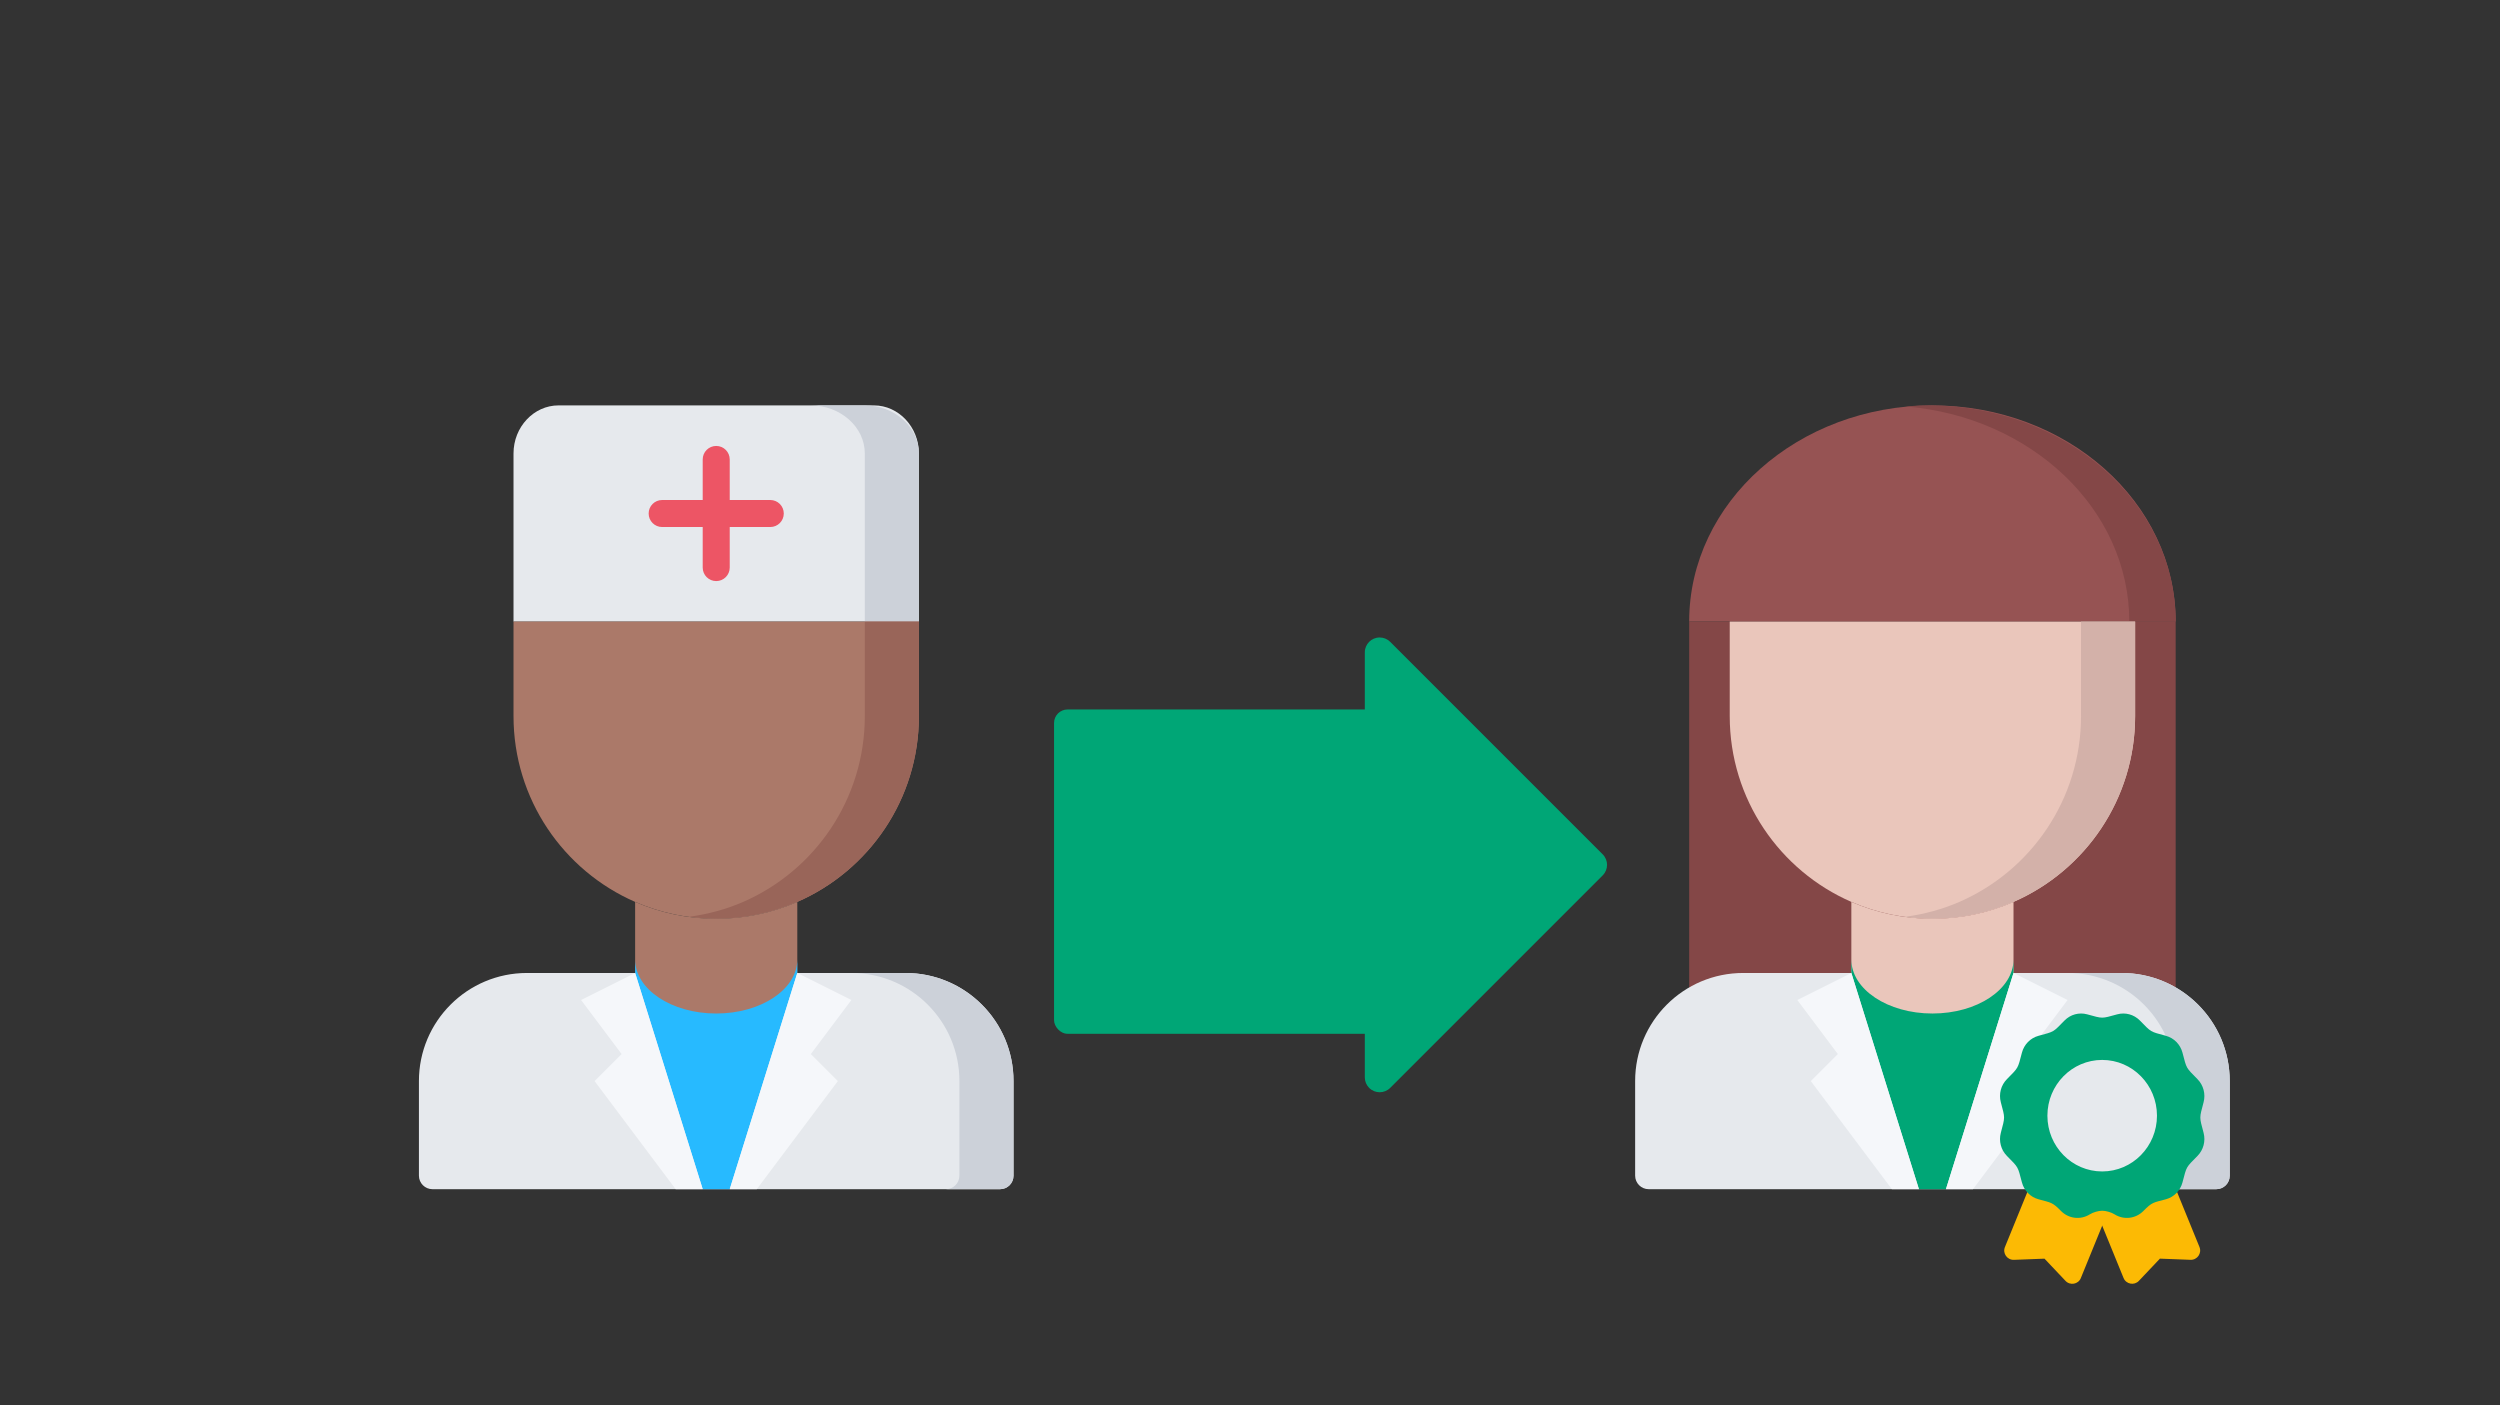 <svg height="104" viewBox="0 0 185 104" width="185" xmlns="http://www.w3.org/2000/svg"><rect x="0" y="0" width="185" height="104" fill="#333333" stroke="none"/><g fill="none" fill-rule="evenodd"><g fill="#00a676" transform="translate(78 45)"><rect height="24" rx="1" width="26" y="7.5"/><path d="m36 8.656v22.244c0 .608-.492 1.1-1.1 1.1h-22.244c-.608 0-1.1-.492-1.1-1.1 0-.292.116-.572.322-.778l22.244-22.244c.43-.43 1.126-.43 1.556 0 .206.206.322.486.322.778z" transform="matrix(.707 -.707 .707 .707 -6.698 21.828)"/></g><g transform="translate(118 30)"><path d="m25 0c9.945 0 18 7.16 18 16h-3.375-1.125-4.5-4.5-4.5-4.5-4.5-4.5-1.125-3.375c0-8.84 8.055-16 18-16z" fill="#965353" fill-rule="nonzero"/><g fill="#844747"><path d="m7 16h36v41h-36z" fill-rule="evenodd"/><path d="m24.715 0c-.579 0-1.151.029-1.715.076 9.295.757 16.568 7.591 16.568 15.924h.003 3.428c0-8.84-8.182-16-18.285-16z" fill-rule="nonzero"/></g></g><g fill-rule="nonzero"><g transform="translate(118 46)"><path d="m40 0v6.99c0 6.15-3.7 11.44-9 13.75-1.84.8-3.87 1.25-6 1.25s-4.16-.45-6-1.25c-5.3-2.31-9-7.6-9-13.75v-6.99z" fill="#eac6bb"/><path d="m35.996 0v6.99c0 6.15-3.7 11.44-9 13.75-1.252.545-2.598.911-3.998 1.1.657.088 1.322.15 2.002.15 2.13 0 4.16-.45 6-1.25 5.3-2.31 9-7.6 9-13.75v-6.99z" fill="#d3b1a9"/><path d="m31 20.74v13.25h-12v-13.25c1.84.8 3.87 1.25 6 1.25s4.16-.45 6-1.25z" fill="#eac6bb"/></g><g transform="translate(118 65)"><path d="m47 15v7c0 .55-.44 1-1 1h-42c-.55 0-1-.45-1-1v-7c0-4.42 3.58-8 8-8h7 1.034l5.966 15 5.963-15h1.037 7c4.42 0 8 3.58 8 8z" fill="#e6e9ed"/><path d="m39 7h-4.004c4.42 0 8 3.58 8 8v7c0 .55-.44 1-1 1h4.004c.56 0 1-.45 1-1v-7c0-4.42-3.58-8-8-8z" fill="#ccd1d9"/><path d="m31 7-5 16h-2l-5-16v-1c0 2.21 2.69 4 6 4s6-1.79 6-4z" fill="#00a676"/><g fill="#f5f7fa"><path d="m19 7 5 16h-2l-6-8 2-2-3-4z"/><path d="m26 23 5-16 4 2-3 4 2 2-6 8z"/></g></g><g transform="translate(148 75)"><path d="m5.984 19.572 2.237-5.484c-.466.26-.983.412-1.517.412-.838 0-1.625-.326-2.218-.918-.373-.373-.179-.268-1.079-.509-.409-.11-.768-.32-1.093-.572l-1.949 4.78c-.189.463.164.965.663.947l2.264-.086 1.557 1.645c.344.363.947.25 1.136-.213z" fill="#fcba04"/><path d="m10.276 19.785 1.558-1.645 2.264.086c.499.019.852-.484.663-.947l-1.949-4.78c-.325.253-.684.463-1.093.572-.905.242-.707.137-1.079.509-.593.592-1.38.918-2.218.918-.535 0-1.051-.153-1.517-.412l2.237 5.484c.189.463.792.576 1.136.213z" fill="#fcba04"/><path d="m10.613 14.61c.657-.668.732-.611 1.667-.865.597-.163 1.063-.638 1.223-1.245.321-1.22.238-1.073 1.115-1.966.437-.445.608-1.093.448-1.701-.321-1.219-.321-1.049 0-2.27.16-.608-.011-1.256-.448-1.701-.877-.893-.794-.746-1.115-1.966-.16-.608-.626-1.082-1.223-1.245-1.198-.327-1.054-.241-1.931-1.135-.437-.445-1.074-.619-1.671-.456-1.198.327-1.03.327-2.23 0-.597-.163-1.234.011-1.671.456-.877.893-.733.808-1.931 1.135-.597.163-1.063.638-1.223 1.245-.321 1.22-.238 1.073-1.115 1.966-.437.445-.608 1.093-.448 1.701.321 1.219.321 1.048 0 2.27-.16.608.011 1.256.448 1.701.877.893.794.746 1.115 1.966.16.608.626 1.082 1.223 1.245.962.262 1.033.221 1.666.865.568.579 1.454.682 2.137.25.231-.147.64-.266.914-.266.274 0 .683.119.914.266.683.432 1.568.329 2.137-.25zm-3.051-2.923c-2.239 0-4.054-1.847-4.054-4.126s1.815-4.126 4.054-4.126c2.239 0 4.054 1.847 4.054 4.126s-1.815 4.126-4.054 4.126z" fill="#00a676"/></g><g transform="translate(38 30)"><path d="m27.5 16h-25-2.5v-.009-12.438c0-1.954 1.5-3.554 3.333-3.554h23.333c1.833 0 3.333 1.599 3.333 3.554v12.438.009z" fill="#e6e9ed"/><path d="m26 0h-4.004c2.2 0 4 1.599 4 3.554v12.438.009h1.004 3v-.009-12.438c0-1.954-1.8-3.554-4-3.554z" fill="#ccd1d9"/><g fill="#ed5565"><path d="m15 13c-.553 0-1-.447-1-1v-8c0-.553.447-1 1-1s1 .447 1 1v8c0 .553-.447 1-1 1z"/><path d="m19 9h-8c-.553 0-1-.447-1-1s.447-1 1-1h8c.553 0 1 .447 1 1s-.447 1-1 1z"/></g></g><g transform="translate(28 46)"><path d="m40 0v6.99c0 6.15-3.7 11.44-9 13.75-1.84.8-3.87 1.25-6 1.25s-4.16-.45-6-1.25c-5.3-2.31-9-7.6-9-13.75v-6.99z" fill="#ab7969"/><path d="m35.996 0v6.99c0 6.15-3.7 11.44-9 13.75-1.252.545-2.598.911-3.998 1.1.657.088 1.322.15 2.002.15 2.13 0 4.16-.45 6-1.25 5.3-2.31 9-7.6 9-13.75v-6.99z" fill="#996559"/><path d="m31 20.74v13.25h-12v-13.25c1.84.8 3.87 1.25 6 1.25s4.16-.45 6-1.25z" fill="#ab7969"/></g><g transform="translate(28 65)"><path d="m47 15v7c0 .55-.44 1-1 1h-42c-.55 0-1-.45-1-1v-7c0-4.42 3.58-8 8-8h7 1.034l5.966 15 5.963-15h1.037 7c4.42 0 8 3.58 8 8z" fill="#e6e9ed"/><path d="m39 7h-4.004c4.42 0 8 3.58 8 8v7c0 .55-.44 1-1 1h4.004c.56 0 1-.45 1-1v-7c0-4.42-3.58-8-8-8z" fill="#ccd1d9"/><path d="m31 7-5 16h-2l-5-16v-1c0 2.21 2.69 4 6 4s6-1.79 6-4z" fill="#27baff"/><g fill="#f5f7fa"><path d="m19 7 5 16h-2l-6-8 2-2-3-4z"/><path d="m26 23 5-16 4 2-3 4 2 2-6 8z"/></g></g></g></g></svg>